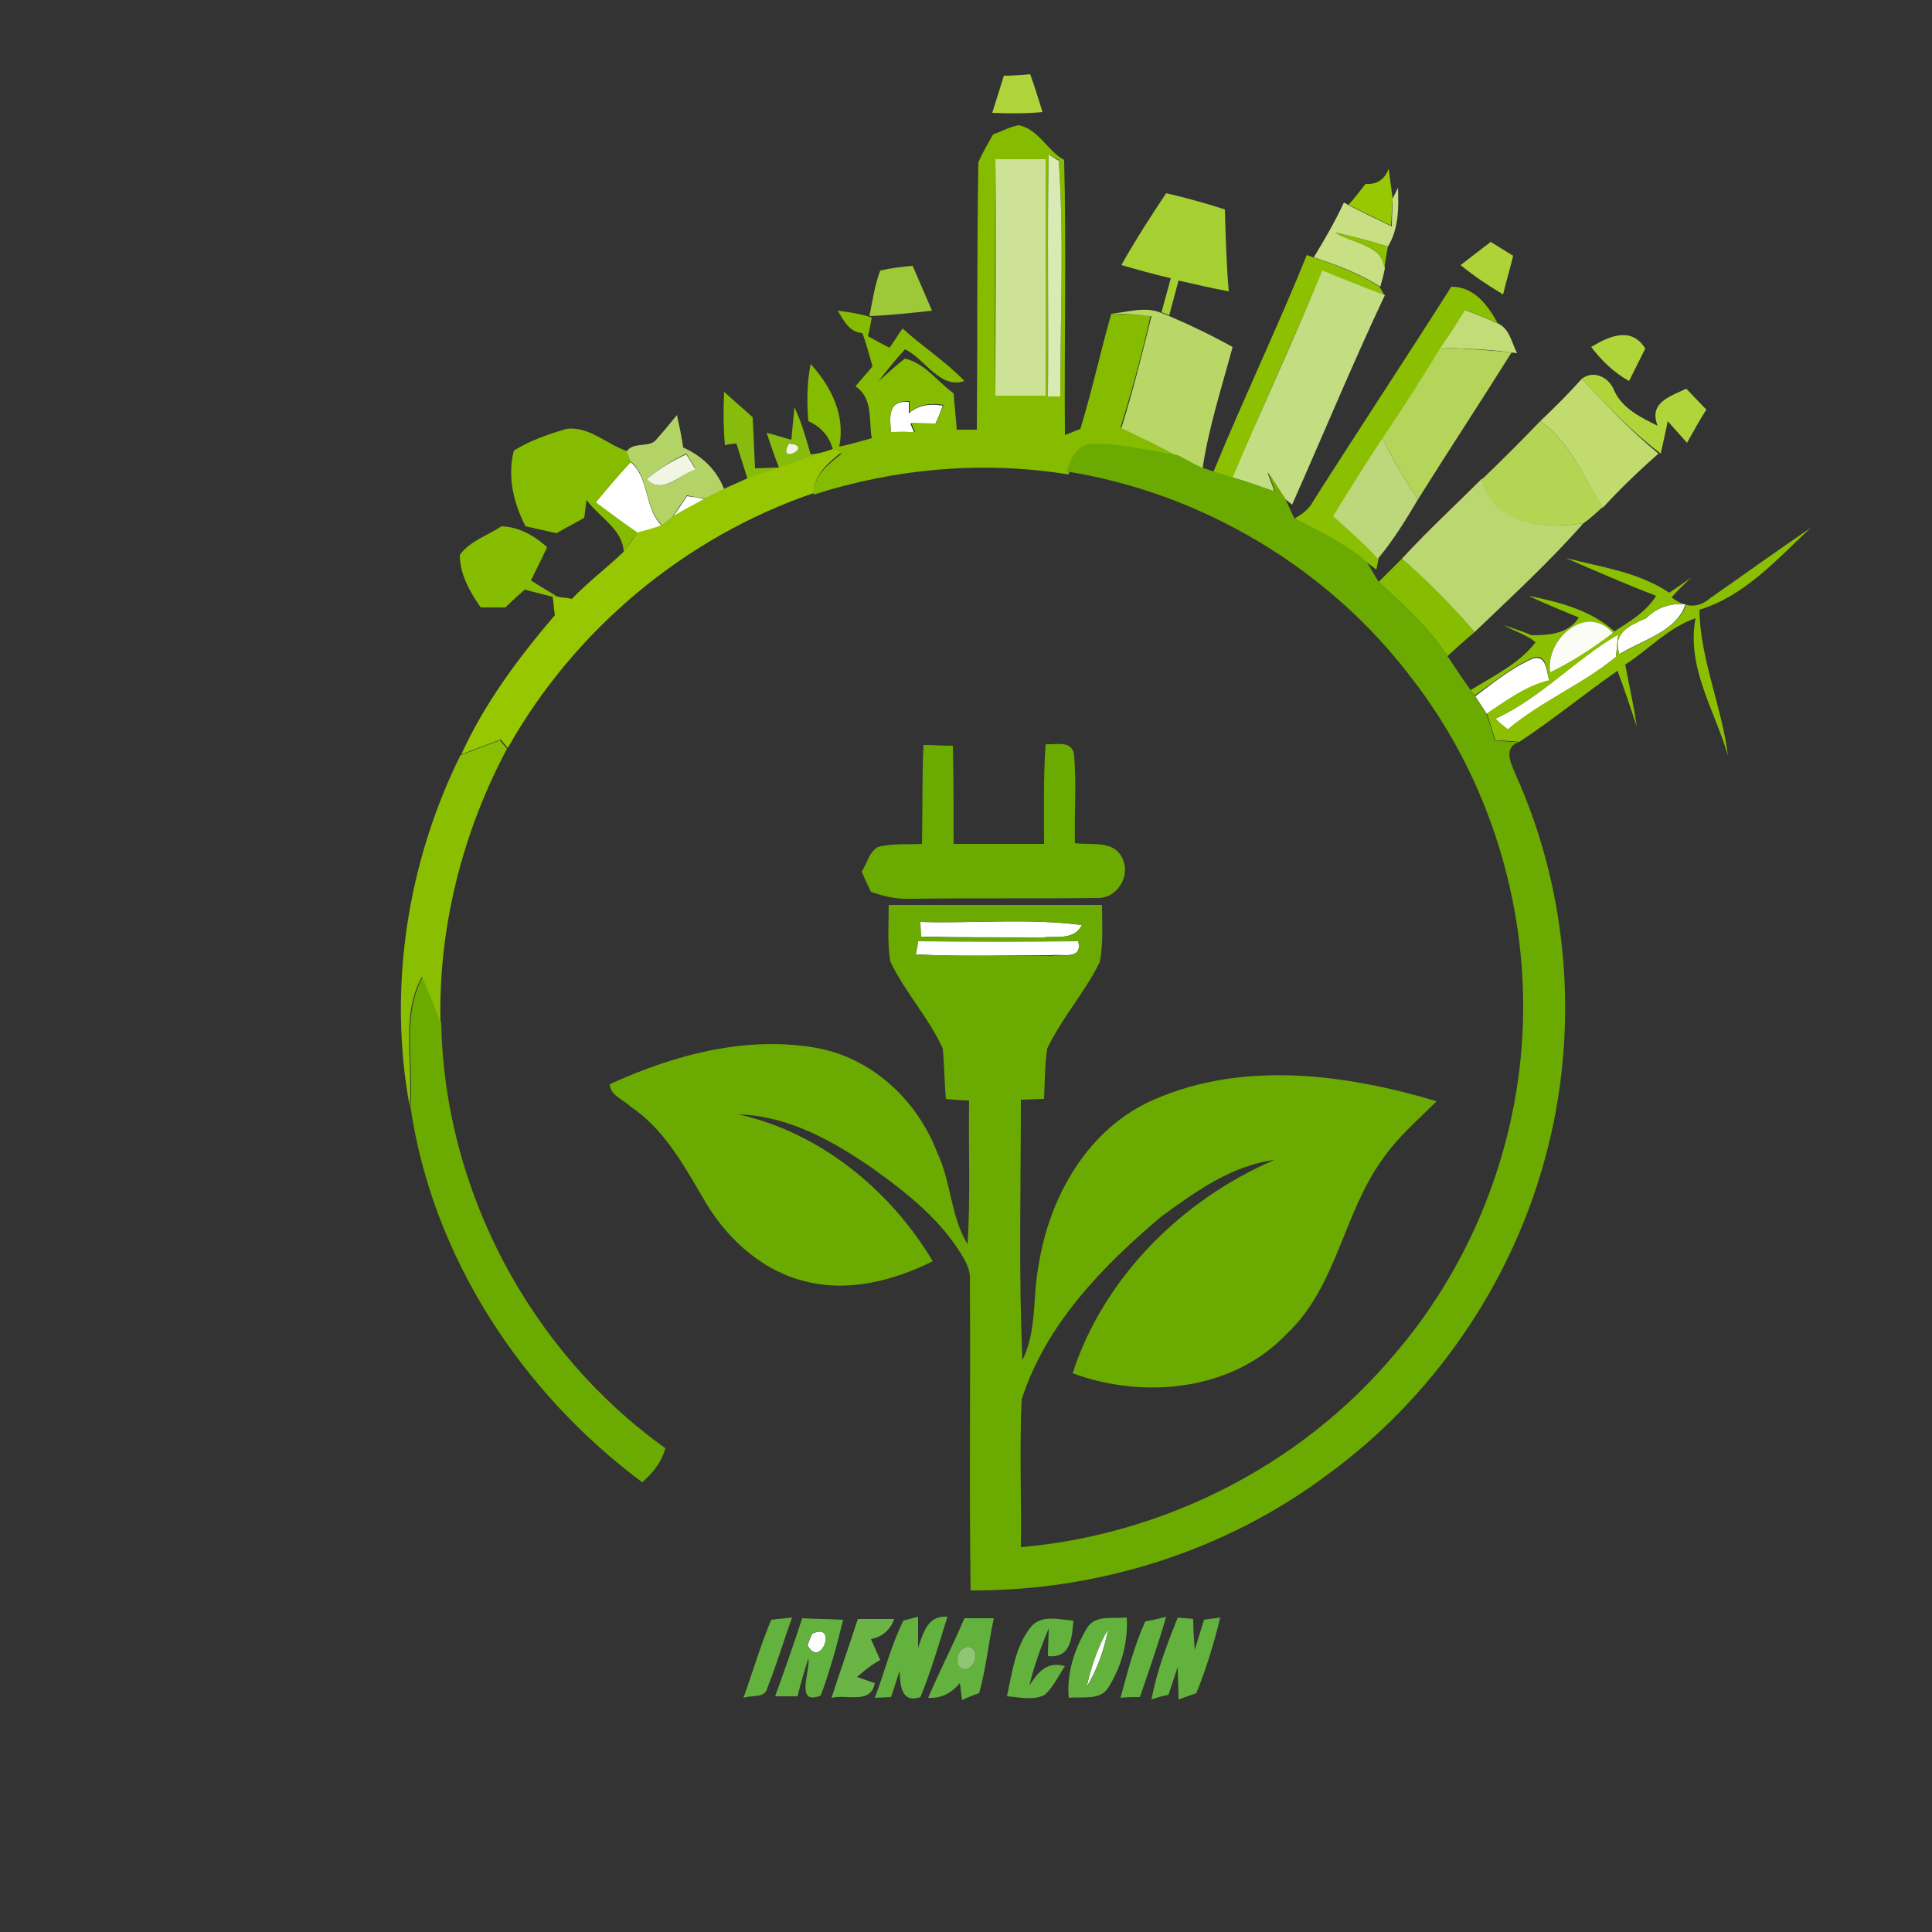<?xml version="1.0" encoding="utf-8"?>
<!-- Generator: Adobe Illustrator 26.0.3, SVG Export Plug-In . SVG Version: 6.00 Build 0)  -->
<svg version="1.1" id="Layer_1" xmlns="http://www.w3.org/2000/svg" xmlns:xlink="http://www.w3.org/1999/xlink" x="0px" y="0px"
	 viewBox="0 0 250 250" style="enable-background:new 0 0 250 250;" xml:space="preserve">
<rect x="0" y="0" width="250" height="250" fill="#333333" stroke="none"/>
<style type="text/css">
	.st0{fill:#FFFFFF;}
	.st1{fill:#AFD33A;}
	.st2{fill:#85BC00;}
	.st3{fill:#CDE197;}
	.st4{fill:#DBE9B4;}
	.st5{fill:#98C801;}
	.st6{fill:#A6CF32;}
	.st7{fill:#C9DF84;}
	.st8{fill:#8DC001;}
	.st9{fill:#AED339;}
	.st10{fill:#9DC837;}
	.st11{fill:#C3DD83;}
	.st12{fill:#8BBF01;}
	.st13{fill:#B8D767;}
	.st14{fill:#C2DC78;}
	.st15{fill:#B0D53A;}
	.st16{fill:#B4D559;}
	.st17{fill:#C1DB6F;}
	.st18{fill:#87BB0C;}
	.st19{fill:#B4D367;}
	.st20{fill:#B4D554;}
	.st21{fill:#EFF5E1;}
	.st22{fill:#6BAA01;}
	.st23{fill:#BDD87B;}
	.st24{fill:#97C701;}
	.st25{fill:#F1F6E2;}
	.st26{fill:#BBD870;}
	.st27{fill:#87BD00;}
	.st28{fill:#FBFCF6;}
	.st29{fill:#89BE01;}
	.st30{fill:#64B23E;}
	.st31{fill:#63B23D;}
	.st32{fill:#6BB547;}
	.st33{fill:#8FC674;}
</style>
<g id="_x23_ffffffff">
	<path class="st0" d="M115.3,55.9c-0.2-2-0.4-4.1,2.3-3.9l0,1.5c1.2-1.1,2.8-1.3,4.4-1c-0.3,0.8-0.6,1.6-1,2.4
		c-0.8,0-2.4-0.1-3.2-0.1l0.5,1.2C117.6,55.8,116.1,55.9,115.3,55.9z"/>
	<path class="st0" d="M77,65.1c1.5-1.8,3-3.6,4.6-5.3c2.5,2.1,1.7,6,4.1,8.3c-1.1,0.4-2.2,0.7-3.3,1C80.6,67.7,78.8,66.4,77,65.1z"
		/>
	<path class="st0" d="M88.9,64.2c0.8,0.1,1.6,0.2,2.4,0.4c-1.5,0.8-2.9,1.6-4.3,2.4C87.7,66,88.3,65.1,88.9,64.2z"/>
	<path class="st0" d="M213,80c1.4-1.4,3.2-2,5.1-1.8c-1.2,3.6-5.7,4.6-8.6,6.5C208.6,81.9,210.9,80.9,213,80z"/>
	<path class="st0" d="M193.5,93c5.9-2.7,10.3-7.7,15.9-10.9c-0.1,0.7-0.2,2.1-0.3,2.9c-4.3,3.6-9.7,5.8-14,9.4
		C194.6,94,194,93.5,193.5,93z"/>
	<path class="st0" d="M198.4,85.2c1.8-0.5,1.7,1.9,2.1,2.9c-3.1,0.7-5.6,2.6-8.1,4.3c-0.4-0.6-1.1-1.7-1.5-2.3
		C193.2,88.4,195.6,86.4,198.4,85.2z"/>
	<path class="st0" d="M119.1,119.3c7,0.2,14-0.5,20.9,0.4c-1,2-3.3,1.4-5,1.6c-5.3,0-10.6,0-15.8-0.1
		C119.1,120.7,119.1,119.7,119.1,119.3z"/>
	<path class="st0" d="M118.5,123.5c0.1-0.4,0.2-1.3,0.3-1.8c6.9,0.1,13.8,0.1,20.7,0c0.7,2.6-2.1,1.7-3.4,1.9
		C130.2,123.6,124.4,123.8,118.5,123.5z"/>
	<path class="st0" d="M105.1,211.4c3.4-1.6,1.1,4.7-0.6,1.5C104.6,212.6,104.9,211.8,105.1,211.4z"/>
	<path class="st0" d="M140.6,218.3c0.6-2.6,1.4-5.2,2.8-7.5C142.9,213.4,142,216,140.6,218.3z"/>
</g>
<g id="_x23_afd33aff">
	<path class="st1" d="M128.4,14.6c0.5-1.6,1-3.2,1.5-4.8c0.9,0,2.6-0.1,3.4-0.2c0.6,1.6,1.1,3.3,1.6,4.9
		C132.8,14.7,130.6,14.7,128.4,14.6z"/>
</g>
<g id="_x23_85bc00ff">
	<path class="st2" d="M128.5,17.4c1.1-0.4,2.2-1,3.3-1.2c2.6,0.5,3.7,3.3,5.9,4.5c0.3,11.9,0,23.8,0.1,35.6c0.5-0.2,1.5-0.6,2-0.8
		c1.5-4.9,2.6-10,4-14.9c1.7,0.1,3.4,0.1,5.1,0.2c-1.1,4.9-2.4,9.7-3.9,14.5c2.5,1.2,4.9,2.4,7.4,3.7c-3.6-0.6-7.3-1.5-11-1.5
		c-2.1,0.1-2.9,2.1-3.1,3.9c-11-1.8-22.4-0.8-33,2.6c-0.1-2.5,1.9-3.9,3.6-5.3c-0.3-0.1-0.8-0.3-1.1-0.4c-0.4-1.8-1.6-3.1-3.2-3.8
		c-0.2-2.5-0.2-4.9,0.3-7.4c2.7,3,4.5,6.6,3.7,10.7c1.4-0.3,2.8-0.7,4.2-1.1c-0.4-2.3,0.2-5.2-2.1-6.7c0.7-0.9,1.5-1.7,2.2-2.6
		c-0.4-1.4-0.8-2.9-1.3-4.3c-1.7-0.1-2.4-1.6-3.2-2.9c1.5,0.2,3,0.4,4.4,0.9c-0.1,0.6-0.3,1.8-0.5,2.4c0.9,0.5,1.8,1,2.8,1.5
		c0.6-0.8,1.1-1.7,1.7-2.5c2.6,2.4,5.5,4.2,8,6.8c-3.2,1.1-5.1-2.9-7.7-4.1c-1.2,1.3-2.3,2.7-3.4,4.1c1.2-1,2.2-2,3.4-2.9
		c2.6,0.6,4.2,3,6.3,4.5c0.1,1.5,0.3,3.1,0.4,4.7c0.7,0,2,0,2.6,0c0.1-11.5,0-23.1,0.2-34.6C127.2,19.6,127.9,18.5,128.5,17.4
		 M128.8,20.6c0,10.2-0.1,20.4,0,30.6c2.2,0,4.4,0,6.5,0c0.1-10.2,0-20.4,0-30.6C133.2,20.6,131,20.6,128.8,20.6 M135.7,20
		c-0.2,10.4,0,20.8-0.1,31.2l1.6,0c0-10.2,0.5-20.4-0.2-30.5L135.7,20 M115.3,55.9c0.8,0,2.3,0,3.1,0l-0.5-1.2
		c0.8,0,2.4,0.1,3.2,0.1c0.3-0.8,0.7-1.6,1-2.4c-1.6-0.3-3.2-0.1-4.4,1l0-1.5C114.9,51.8,115.1,53.9,115.3,55.9z"/>
	<path class="st2" d="M66.5,58.3c2.1-1.3,4.4-2.1,6.8-2.8c2.9-0.4,5.2,2,7.9,2.9c0.1,0.3,0.4,1,0.5,1.3c-1.6,1.7-3.1,3.5-4.6,5.3
		c1.8,1.3,3.6,2.7,5.4,3.9c-0.6,0.8-1.2,1.7-1.8,2.5c-0.1-2.9-3.2-4.5-4.8-6.7c-0.1,0.6-0.2,1.7-0.3,2.3c-1.2,0.7-2.4,1.3-3.6,2
		c-1.3-0.3-2.7-0.6-4-0.9C66.5,65.2,65.6,61.7,66.5,58.3z"/>
</g>
<g id="_x23_cde197ff">
	<path class="st3" d="M128.8,20.6c2.2,0,4.3,0,6.5,0c0,10.2,0.1,20.4,0,30.6c-2.2,0-4.4,0-6.5,0C128.8,41,128.9,30.8,128.8,20.6z"/>
</g>
<g id="_x23_dbe9b4ff">
	<path class="st4" d="M135.7,20l1.3,0.8c0.7,10.1,0.2,20.3,0.2,30.5l-1.6,0C135.7,40.8,135.5,30.4,135.7,20z"/>
</g>
<g id="_x23_98c801ff">
	<path class="st5" d="M176.7,23.8c1.5,0.1,2.5-0.6,3-2c0.1,1,0.4,2.9,0.5,3.9c-0.1,1.2-0.1,2.3-0.2,3.5c-1.8-0.9-3.7-1.8-5.5-2.7
		C175.3,25.6,176,24.7,176.7,23.8z"/>
</g>
<g id="_x23_a6cf32ff">
	<path class="st6" d="M150.9,25c2.6,0.6,5.1,1.3,7.6,2.1c0.1,3.6,0.2,7.1,0.5,10.6c-2.2-0.4-4.3-0.9-6.5-1.4c-0.4,1.5-0.8,3-1.2,4.5
		c-0.2-0.1-0.8-0.3-1-0.4c0.4-1.5,0.8-2.9,1.2-4.4c-2.2-0.5-4.3-1.1-6.4-1.7C146.9,31.1,148.9,28,150.9,25z"/>
</g>
<g id="_x23_c9df84ff">
	<path class="st7" d="M180.2,25.7l0.7-1.4c0.1,2.6,0.1,5.3-1.3,7.6c-2.3-0.7-4.5-1.3-6.8-1.8c2.2,1.4,6,1.5,6.4,4.6
		c-0.1,0.6-0.4,1.8-0.6,2.4c-2.6-1.7-5.6-2.8-8.6-3.8c1.4-2.3,2.8-4.7,3.9-7.1l0.7,0.4c1.8,0.9,3.6,1.8,5.5,2.7
		C180.1,28,180.2,26.9,180.2,25.7z"/>
</g>
<g id="_x23_8dc001ff">
	<path class="st8" d="M172.8,30.1c2.3,0.5,4.6,1.1,6.8,1.8c-0.2,0.9-0.3,1.9-0.5,2.8C178.8,31.5,174.9,31.5,172.8,30.1z"/>
	<path class="st8" d="M169.1,33l0.8,0.3c3,1,6,2.1,8.6,3.8l0.7,1.2c-2.7-1-5.4-2.1-8.1-3.2c-3.8,9-7.9,17.8-11.5,26.8
		c-0.9-0.3-1.8-0.5-2.6-0.8C160.9,51.6,165.3,42.4,169.1,33z"/>
</g>
<g id="_x23_aed339ff">
	<path class="st9" d="M189,34.3c1.3-1,2.6-2,3.9-3c1,0.6,1.9,1.2,2.9,1.8c-0.4,1.7-0.9,3.3-1.3,5C192.5,36.9,190.7,35.7,189,34.3z"
		/>
</g>
<g id="_x23_9dc837ff">
	<path class="st10" d="M112.5,40.9c0.4-2,0.7-4,1.4-5.9c1.4-0.3,2.8-0.5,4.2-0.6c0.8,1.9,1.7,3.9,2.5,5.8
		C117.9,40.5,115.2,40.8,112.5,40.9z"/>
</g>
<g id="_x23_c3dd83ff">
	<path class="st11" d="M171.1,35c2.7,1.1,5.4,2.2,8.1,3.2c-4.2,8.9-8,18.1-12,27.1l-1-0.8c-0.7-1.1-1.5-2.3-2.2-3.4
		c0.2,0.6,0.7,1.8,0.9,2.5c-1.8-0.6-3.6-1.3-5.4-1.8C163.3,52.8,167.4,44,171.1,35z"/>
</g>
<g id="_x23_8bbf01ff">
	<path class="st12" d="M169.9,64.9c5.9-9.3,12-18.5,17.9-27.8c3,0,4.7,2.4,6,4.7c-1.4-0.6-2.8-1.1-4.1-1.7c-1.1,1.6-2.2,3.3-3.2,4.9
		c-2.5,3.9-5,7.8-7.5,11.7c-2.2,3.4-4.3,6.7-6.4,10.1c2,1.8,4,3.5,5.8,5.4l-0.3,1.5l-1.2-0.9c-2.8-2.4-6.1-4-9.4-5.7
		C168.4,66.6,169.4,65.9,169.9,64.9z"/>
	<path class="st12" d="M221.3,77.4c4.3-3,8.6-6.1,13-9.1c-4.4,4.1-8.5,8.8-14.4,10.6c0.1,6.4,2.9,12.5,3.7,18.9
		c-1.7-5.9-5.4-11.4-4.2-17.8c-3.5,1.2-6,4-9.1,6c0.5,2.6,1.1,5.3,1.5,8c-0.8-2.4-1.6-4.8-2.5-7.2c-4.3,3-8.3,6.3-12.7,9.2
		c-0.8-0.1-2.4-0.2-3.1-0.2c-0.4-1.2-0.7-2.3-1.1-3.5c2.6-1.7,5.1-3.6,8.1-4.3c-0.4-1.1-0.3-3.5-2.1-2.9c-2.8,1.2-5.1,3.2-7.6,4.9
		c-0.1-0.2-0.4-0.5-0.5-0.7c2.9-1.8,6.4-3.5,8.4-6.2c-1.2-1-2.7-1.4-4.1-2.2c1.2,0.4,2.4,0.8,3.6,1.3c2.3,0,4.8-0.2,6.1-2.3
		c-2.2-0.9-4.4-1.8-6.5-2.8c3.9,0.8,8,1.8,11.1,4.6c2-1.3,4.1-2.5,5.4-4.6c-3.9-1.5-7.8-3.2-11.7-4.9c4.6,1.2,9.4,1.8,13.4,4.5
		c1-0.7,1.9-1.3,2.9-2c-0.7,0.6-2,1.9-2.6,2.6C218,78.6,219.7,78.8,221.3,77.4 M213,80c-2.1,0.9-4.4,1.9-3.4,4.7
		c2.9-1.9,7.3-2.9,8.6-6.5C216.1,78,214.4,78.6,213,80 M200.6,87c2.8-1.5,5.5-3.2,8.1-5.1C205.1,78.1,199.9,82.8,200.6,87 M193.5,93
		c0.5,0.5,1.1,0.9,1.6,1.4c4.3-3.7,9.6-5.8,14-9.4c0.1-0.7,0.2-2.2,0.3-2.9C203.8,85.4,199.4,90.3,193.5,93z"/>
</g>
<g id="_x23_b8d767ff">
	<path class="st13" d="M143.8,40.6c2.1-0.2,4.4-1,6.5-0.1c0.2,0.1,0.8,0.3,1,0.4c2.8,1.2,5.5,2.5,8.2,4c-1.4,5.2-3.1,10.4-3.9,15.8
		c-1-0.5-2.1-1.1-3.1-1.6c-2.4-1.3-4.9-2.5-7.4-3.7c1.5-4.8,2.7-9.6,3.9-14.5C147.2,40.7,145.5,40.6,143.8,40.6z"/>
</g>
<g id="_x23_c2dc78ff">
	<path class="st14" d="M186.4,45c1.1-1.6,2.2-3.3,3.2-4.9c1.4,0.6,2.8,1.1,4.1,1.7c1.6,0.6,1.9,2.5,2.6,3.9l-0.8-0.1
		C192.6,45.2,189.5,45.1,186.4,45z"/>
</g>
<g id="_x23_b0d53aff">
	<path class="st15" d="M205.9,44.9c2.3-1.4,5.2-2.7,7,0.2c-0.7,1.4-1.4,2.8-2.1,4.2C208.8,48.2,207.2,46.6,205.9,44.9z"/>
	<path class="st15" d="M204.7,49c1.6-1.2,3.6-0.1,4.2,1.6c1.1,2.3,3.4,3.4,5.6,4.5c-1.2-3,1.6-3.8,3.7-4.8c0.9,0.9,1.7,1.8,2.6,2.7
		c-0.9,1.4-1.7,2.9-2.5,4.3c-0.6-0.7-1.9-2.1-2.5-2.8c-0.2,1.1-0.7,3.2-0.9,4.2C211,55.7,207.8,52.4,204.7,49z"/>
</g>
<g id="_x23_b4d559ff">
	<path class="st16" d="M178.9,56.7c2.6-3.9,5.1-7.8,7.5-11.7c3.1,0.1,6.2,0.3,9.2,0.6c-4,6.4-8.1,12.6-12.1,19
		C181.8,62.1,180.2,59.5,178.9,56.7z"/>
</g>
<g id="_x23_c1db6fff">
	<path class="st17" d="M199.3,54.5c1.9-1.8,3.7-3.6,5.4-5.5c3.1,3.4,6.4,6.8,9.9,9.7c-2.5,2.2-4.9,4.5-7.2,7
		C204.9,61.7,203.2,57.2,199.3,54.5z"/>
</g>
<g id="_x23_87bb0cff">
	<path class="st18" d="M93.7,50.7c1.2,1.1,2.5,2.2,3.7,3.3c0.1,2.2,0.2,4.4,0.3,6.6c0.8,0,2.3-0.1,3.1-0.1c-0.6-1.5-1.1-3-1.6-4.5
		c0.8,0.2,2.4,0.7,3.2,0.9c0.1-1,0.3-3.2,0.4-4.2c0.9,1.9,1.5,4,2.1,6.1c0.8-0.1,2.3-0.4,3.1-0.5c-3.8,1.2-7.5,2.6-11.2,3.9
		c-0.5-1.6-1-3.2-1.5-4.8c-0.4,0-1.1,0.1-1.5,0.2C93.6,55.1,93.6,52.9,93.7,50.7 M102.1,57.4C100.4,60.3,105.5,57.7,102.1,57.4z"/>
</g>
<g id="_x23_b4d367ff">
	<path class="st19" d="M84.9,56.9c0.9-1,1.8-2.1,2.7-3.2c0.3,1.4,0.6,2.8,0.8,4.2c2.4,1.1,4.3,2.8,5.3,5.4c-0.8,0.4-1.6,0.8-2.4,1.2
		c-0.8-0.1-1.6-0.2-2.4-0.4c-0.6,0.9-1.3,1.9-1.9,2.8c-0.3,0.3-1,0.8-1.3,1.1c-2.4-2.3-1.6-6.2-4.1-8.3c-0.1-0.3-0.4-1-0.5-1.3
		C82,57.1,84,58,84.9,56.9 M83.7,62c2.1,2.1,4.4-0.6,6.3-1.4c-0.3-0.5-0.9-1.4-1.2-1.9C86.9,59.6,85.2,60.7,83.7,62z"/>
</g>
<g id="_x23_b4d554ff">
	<path class="st20" d="M191.8,62c2.6-2.5,5.1-5,7.5-7.5c3.9,2.7,5.6,7.2,8.1,11.1c-0.8,0.7-1.6,1.5-2.5,2.1
		C200,68.5,192.8,68,191.8,62z"/>
</g>
<g id="_x23_eff5e1ff">
	<path class="st21" d="M102.1,57.4C105.5,57.7,100.4,60.3,102.1,57.4z"/>
</g>
<g id="_x23_6baa01ff">
	<path class="st22" d="M141.4,57.4c3.7,0,7.4,0.9,11,1.5c1,0.5,2,1.1,3.1,1.6L157,61c0.9,0.3,1.8,0.5,2.6,0.8
		c1.8,0.5,3.6,1.2,5.4,1.8c-0.2-0.6-0.7-1.9-0.9-2.5c0.7,1.1,1.5,2.3,2.2,3.4c0.3,0.7,0.9,2,1.2,2.6c3.3,1.6,6.6,3.2,9.4,5.7
		c0.4,0.6,1.1,1.9,1.5,2.5c3.2,3,6.5,5.9,8.9,9.6c1,1.5,2,3,3,4.4c0.1,0.2,0.4,0.6,0.5,0.7c0.4,0.6,1.1,1.7,1.5,2.3
		c0.4,1.1,0.8,2.3,1.1,3.5c0.8,0.1,2.4,0.2,3.1,0.2c-2.1,0.9-0.9,2.9-0.3,4.4c6.9,15.4,8.2,33.3,3.7,49.6
		c-4.4,16.2-14.5,30.9-28.1,40.8c-13.2,9.9-29.7,15.1-46.2,15c-0.2-13.3,0-26.6-0.1-39.9c0.1-1.1-0.2-2-0.7-2.9
		c-2.8-5-7.4-8.6-12-11.9c-5.1-3.5-10.8-6.7-17.2-6.9c10.6,2.4,19.6,9.8,25.1,19c-5.2,2.6-11.2,4.1-16.9,2.5
		c-5.6-1.5-10.1-5.8-12.9-10.8c-2.5-4.3-5.1-8.9-9.3-11.7c-0.9-0.9-2.6-1.4-2.7-2.9c8.5-3.9,18-6.4,27.3-4.6
		c7,1.5,12.6,6.9,15.1,13.5c1.8,3.8,1.7,8.2,3.9,11.8c0.4-6.2,0.1-12.4,0.2-18.6c-0.8,0-2.2-0.1-3-0.2c-0.2-2.2-0.2-4.3-0.4-6.5
		c-1.8-4-4.9-7.3-6.8-11.3c-0.4-2.4-0.2-4.9-0.2-7.3c9.2,0,18.4,0,27.6,0c0,2.5,0.2,5-0.3,7.4c-1.9,3.9-4.9,7.2-6.8,11.2
		c-0.3,2.1-0.3,4.3-0.4,6.5c-0.8,0-2.2,0.1-3,0.1c0,11.2-0.3,22.5,0.2,33.7c1.9-3.8,1.3-8.2,2.1-12.3c1.4-8.9,6.4-17.7,14.9-21.4
		c11.6-5.1,24.9-3.3,36.6,0.2c-2.4,2.4-5.1,4.7-7,7.5c-5.1,7-5.9,16.5-12.4,22.6c-7,7.4-18.5,8.5-27.7,5.1
		c4-12.4,14.2-22.5,26.1-27.6c-5.5,0.7-10.2,4.1-14.6,7.3c-7.6,6.4-15,14-18.1,23.7c-0.3,6.4,0,12.7-0.1,19.1
		c18.5-1.6,36.3-10.6,48.3-24.9c10.6-12.3,16.6-28.4,16.7-44.6c0.1-15.4-5-30.8-14.4-42.9c-10.7-14.2-27.1-24-44.7-26.8
		C138.5,59.5,139.3,57.5,141.4,57.4 M119.1,119.3c0,0.5,0.1,1.4,0.1,1.9c5.3,0.2,10.6,0.1,15.8,0.1c1.7-0.2,4,0.4,5-1.6
		C133.1,118.8,126,119.5,119.1,119.3 M118.5,123.5c5.8,0.3,11.7,0.1,17.6,0.2c1.3-0.3,4.1,0.6,3.4-1.9c-6.9,0.1-13.8,0.1-20.7,0
		C118.8,122.2,118.6,123.1,118.5,123.5z"/>
	<path class="st22" d="M119.5,96.4c1.3,0,2.5,0.1,3.8,0.1c0.1,4.2,0.1,8.5,0.1,12.7c3.9,0,7.8,0,11.7,0c0-4.3-0.1-8.6,0.2-12.9
		c1.4,0.1,3.5-0.6,3.7,1.5c0.3,3.8,0,7.6,0.1,11.3c2,0.3,4.8-0.4,6,1.7c1.4,2.4-0.5,5.6-3.3,5.4c-8,0.1-16,0-23.9,0.1
		c-1.8,0.1-3.5-0.3-5.2-0.9c-0.3-0.6-0.9-1.9-1.2-2.6c0.7-1.1,1-2.6,2.1-3.2c1.9-0.5,3.8-0.3,5.7-0.4
		C119.4,104.9,119.3,100.7,119.5,96.4z"/>
	<path class="st22" d="M53.1,143.1c0.5-5.5-1.2-11.6,1.6-16.7c0.9,2,1.7,3.9,2.4,6c0.4,21.6,11.5,42.5,29,55c-0.5,1.8-1.6,3.2-3,4.4
		C67.5,180.2,55.9,162.6,53.1,143.1z"/>
</g>
<g id="_x23_bdd87bff">
	<path class="st23" d="M172.5,66.8c2.1-3.4,4.2-6.8,6.4-10.1c1.3,2.8,2.9,5.4,4.6,7.9c-1.6,2.7-3.2,5.3-5.2,7.7
		C176.5,70.3,174.5,68.6,172.5,66.8z"/>
</g>
<g id="_x23_97c701ff">
	<path class="st24" d="M107.8,58.1c0.3,0.1,0.8,0.3,1.1,0.4c-1.7,1.4-3.6,2.9-3.6,5.3c-16.7,5.7-31,17.7-39.6,33
		c-0.2-0.3-0.7-0.8-0.9-1.1c-1.7,0.6-3.4,1.3-5.1,1.9c3-6.6,7.4-12.5,12.1-18c-0.1-0.6-0.2-1.9-0.3-2.5c0.3,0,0.8,0.1,1,0.2
		c0.4,0,1.1,0.1,1.5,0.2c2.1-2.2,4.5-4,6.7-6.1c0.6-0.8,1.2-1.6,1.8-2.5c1.1-0.3,2.2-0.6,3.3-1c0.3-0.3,1-0.8,1.3-1.1
		c1.4-0.9,2.9-1.6,4.3-2.4c0.8-0.4,1.6-0.8,2.4-1.2c0.7-0.3,2.2-1,2.9-1.3C100.3,60.7,104,59.3,107.8,58.1z"/>
</g>
<g id="_x23_f1f6e2ff">
	<path class="st25" d="M83.7,62c1.5-1.3,3.3-2.4,5.1-3.2c0.3,0.5,0.9,1.4,1.2,1.9C88,61.4,85.7,64.1,83.7,62z"/>
</g>
<g id="_x23_bbd870ff">
	<path class="st26" d="M181.4,72.3c3.3-3.6,6.9-6.9,10.4-10.4c1,6,8.2,6.6,13.1,5.8c-4.4,5-9.3,9.5-14.1,14.1
		C187.9,78.4,184.7,75.2,181.4,72.3z"/>
</g>
<g id="_x23_87bd00ff">
	<path class="st27" d="M59.5,71.8c1.3-1.8,3.6-2.5,5.4-3.7c2.3,0.1,4.2,1.2,5.9,2.7c-0.7,1.5-1.4,2.9-2.1,4.3
		c1.2,0.8,2.5,1.5,3.7,2.3c-0.3,0-0.8-0.1-1-0.2c-1.2-0.3-2.3-0.6-3.5-0.9c-0.8,0.7-1.7,1.5-2.5,2.3c-1.1,0-2.2,0-3.2,0
		C60.8,76.6,59.5,74.3,59.5,71.8z"/>
	<path class="st27" d="M178.4,75.3c1-1,2-2,3-3c3.4,2.9,6.5,6.1,9.4,9.5c-1.2,1-2.4,2.1-3.5,3.1C184.9,81.2,181.6,78.3,178.4,75.3z"
		/>
</g>
<g id="_x23_fbfcf6ff">
	<path class="st28" d="M200.6,87c-0.7-4.2,4.6-9,8.1-5.1C206.1,83.9,203.4,85.6,200.6,87z"/>
</g>
<g id="_x23_89be01ff">
	<path class="st29" d="M59.6,97.7c1.7-0.6,3.4-1.3,5.1-1.9c0.2,0.3,0.7,0.8,0.9,1.1c-5.8,10.9-8.9,23.2-8.6,35.5c-0.7-2-1.5-4-2.4-6
		c-2.8,5-1.1,11.2-1.6,16.7C50.2,127.8,52.7,111.6,59.6,97.7z"/>
</g>
<g id="_x23_64b23eff">
	<path class="st30" d="M103.8,209.4c1.8,0.1,3.6,0.1,5.3,0.2c-0.8,3.3-1.7,6.6-2.9,9.8c-3.4,1.4-1.3-3.3-1.6-4.8
		c-0.5,1.6-1,3.2-1.4,4.9c-1,0-1.9,0-2.9,0C101.5,216.2,102.7,212.8,103.8,209.4 M105.1,211.4c-0.2,0.4-0.5,1.1-0.6,1.5
		C106.2,216.1,108.5,209.8,105.1,211.4z"/>
	<path class="st30" d="M133.5,210.4c1.4-1.5,3.6-0.8,5.4-0.7c-0.2,2.2-0.3,4.9-3.3,4.6c0-0.9,0.1-2.7,0.1-3.6
		c-1,2.4-1.9,4.9-2.5,7.4c1.1-1.7,2.3-3.2,4.6-2.5c-0.8,1.2-1.5,2.7-2.6,3.7c-1.5,0.8-3.3,0.3-4.9,0.2
		C131,216.3,131.4,212.9,133.5,210.4z"/>
	<path class="st30" d="M140.7,210.6c1.1-1.7,3.4-1.1,5.1-1.3c0.2,3.2-0.7,6.4-2.4,9.1c-1.1,1.7-3.4,1.1-5.1,1.3
		C138,216.6,139,213.4,140.7,210.6 M140.6,218.3c1.4-2.3,2.3-4.8,2.8-7.5C142.1,213.1,141.2,215.6,140.6,218.3z"/>
	<path class="st30" d="M99.8,209.6c0.7-0.1,2-0.2,2.7-0.3c-1.1,3-2,6.1-3.2,9.1c-0.3,1.4-2,0.9-3.1,1.3
		C97.4,216.4,98.4,212.9,99.8,209.6z"/>
	<path class="st30" d="M116.9,209.7l1.9-0.5c0,1,0,3,0,4c0.7-1.9,1.2-4.2,3.8-4c-1.1,3.5-2.1,7-3.5,10.4c-2.6,0.9-2.6-1.8-2.7-3.4
		c-0.3,0.9-0.8,2.6-1.1,3.4l-2.1,0.1C114.5,216.3,115.3,212.9,116.9,209.7z"/>
	<path class="st30" d="M120.1,219.7c1.5-3.5,3.2-6.8,4.7-10.3c1,0,2.9,0,3.8,0c-0.7,3.2-1,6.5-1.9,9.7c-0.6,0.2-1.7,0.6-2.2,0.9
		c-0.1-0.6-0.2-1.7-0.3-2.2C123.1,219.1,121.8,219.8,120.1,219.7 M125.2,213.1c-1.4,0.1-2,2.8-0.3,2.9
		C126.3,215.9,126.9,213.2,125.2,213.1z"/>
	<path class="st30" d="M148.2,209.8c0.7-0.1,2-0.4,2.7-0.6c-1,3.5-2.2,6.9-3.4,10.4c-0.6,0-1.9,0-2.5,0.1
		C145.9,216.3,146.8,212.9,148.2,209.8z"/>
</g>
<g id="_x23_63b23dff">
	<path class="st31" d="M152.4,209.3c0.5,0.1,1.5,0.1,2,0.2c0,1.3,0.1,2.7,0.2,4c0.4-1.3,0.8-2.6,1.2-3.9c0.5-0.1,1.6-0.2,2.1-0.3
		c-0.8,3.3-1.8,6.6-3.1,9.8c-0.6,0.2-1.7,0.6-2.3,0.8c0-1.1-0.1-3.1-0.1-4.2c-0.4,1.2-0.8,2.4-1.2,3.6c-0.6,0.1-1.6,0.4-2.2,0.6
		C149.7,216.2,151,212.8,152.4,209.3z"/>
</g>
<g id="_x23_6bb547ff">
	<path class="st32" d="M111,209.5c1.6,0,3.1,0,4.7,0c-0.5,1.4-1.5,2.3-3,2.6c0.3,0.7,0.9,2,1.2,2.7c-1.1,0.6-2.1,1.4-3,2.2
		c0.6,0.2,1.7,0.6,2.3,0.8c-0.5,2.8-3.7,1.4-5.6,1.9C108.7,216.3,109.9,212.9,111,209.5z"/>
</g>
<g id="_x23_8fc674ff">
	<path class="st33" d="M125.2,213.1c1.7,0.1,1.1,2.8-0.3,2.9C123.2,215.9,123.8,213.2,125.2,213.1z"/>
</g>
</svg>

